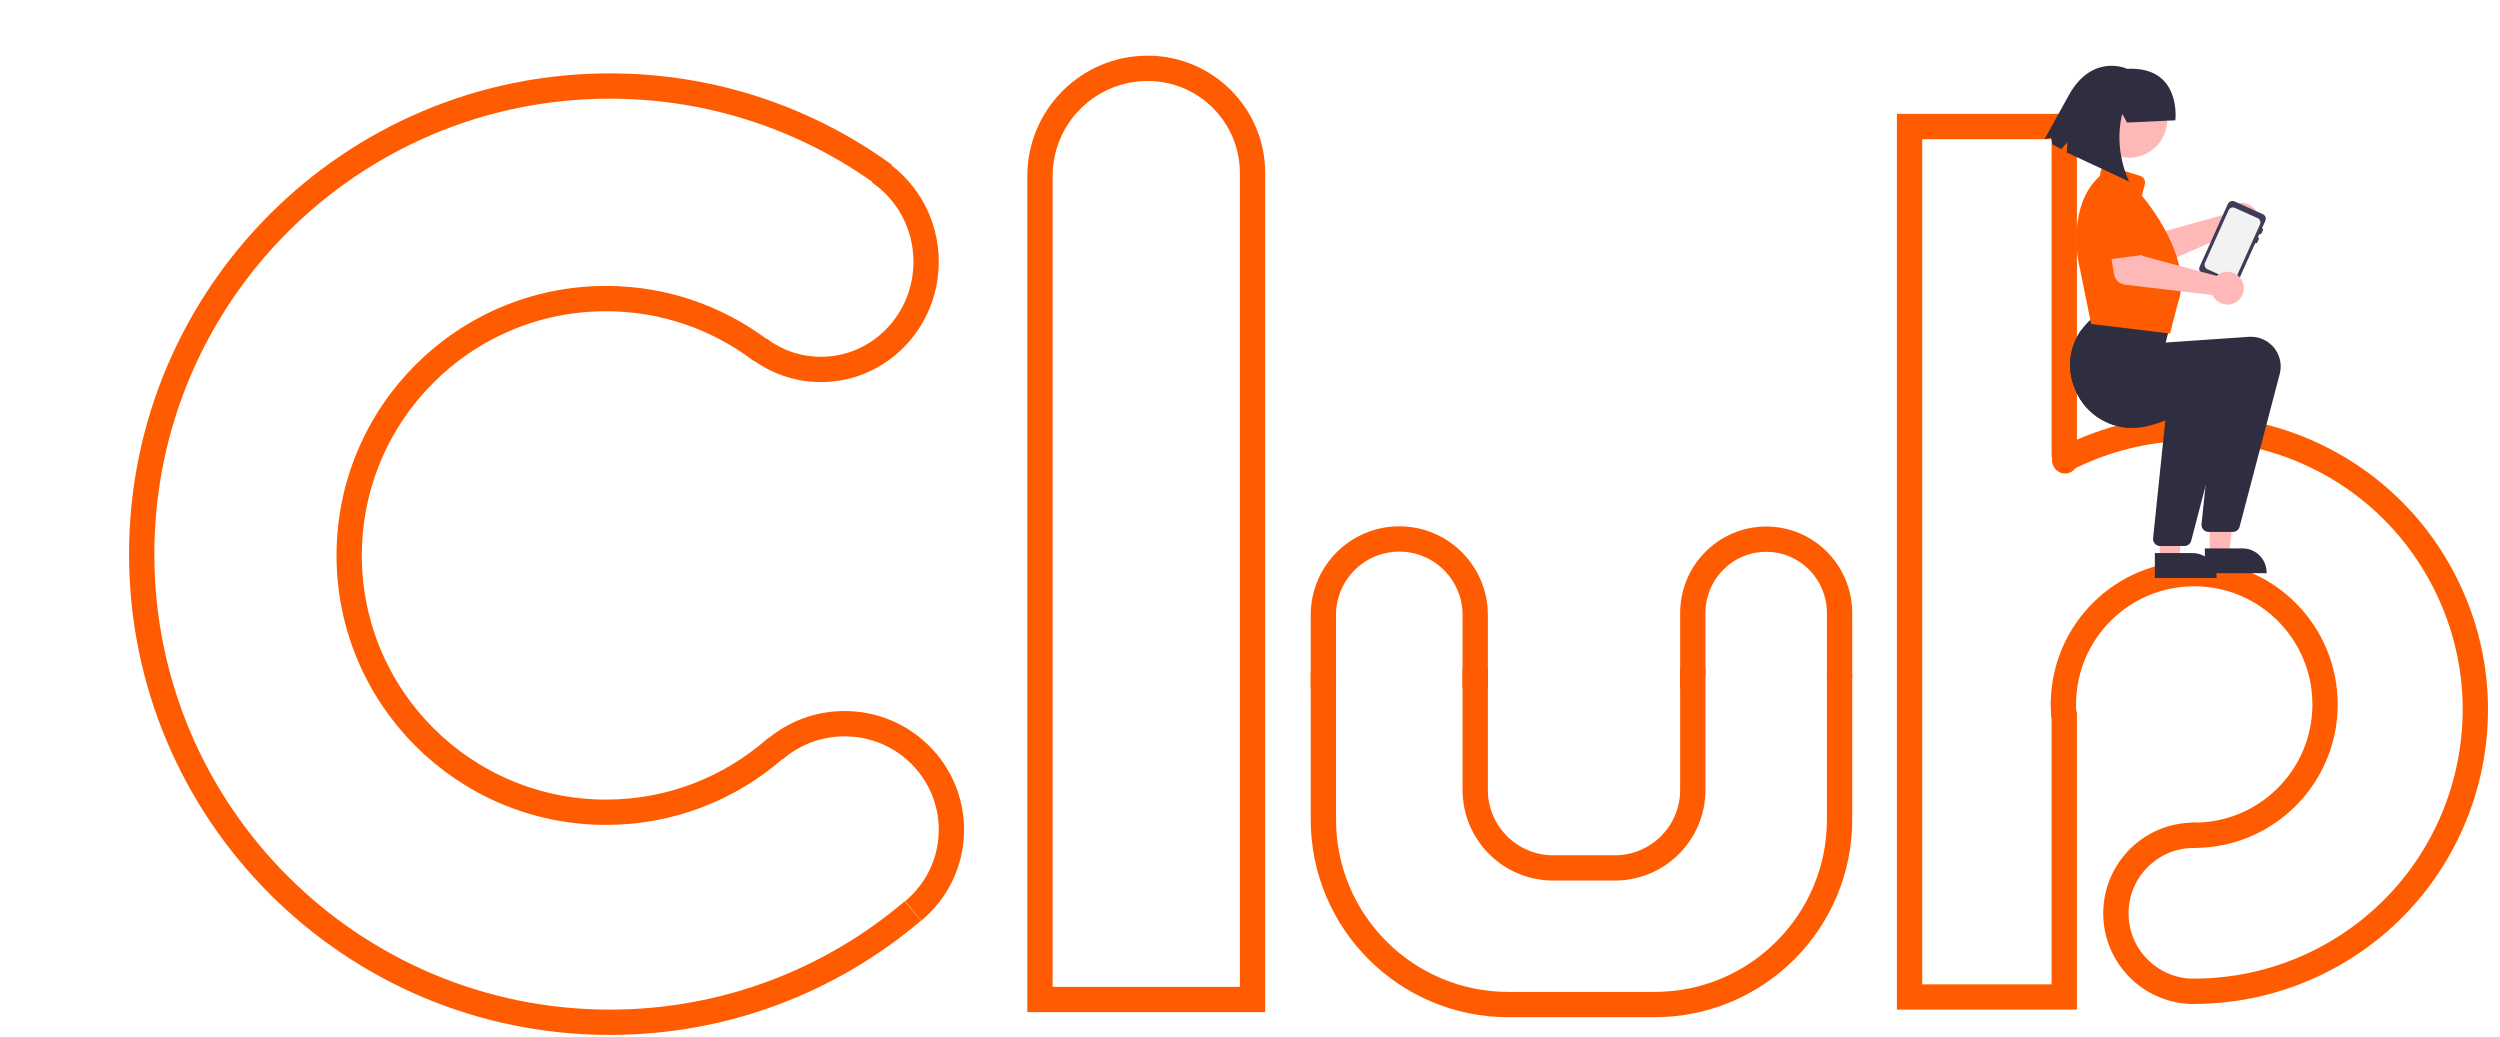 <svg width="494" height="205" viewBox="0 0 494 205" fill="none" xmlns="http://www.w3.org/2000/svg">
<g id="Frame 1" clip-path="url(#clip0)">
<g id="Group" filter="url(#filter0_d)">
<path id="Vector" d="M180.39 176C164.25 189.72 143.35 198 120.5 198C69.41 198 28 156.59 28 105.5C28 54.41 69.41 13 120.5 13C140.79 13 159.56 19.53 174.81 30.61" stroke="#FF5B00" stroke-width="5" stroke-miterlimit="10"/>
<path id="Vector_2" d="M153.08 144.02C144.16 151.79 132.51 156.5 119.75 156.5C91.72 156.5 69 133.78 69 105.75C69 77.72 91.72 55 119.75 55C131.08 55 141.55 58.72 150 65" stroke="#FF5B00" stroke-width="5" stroke-miterlimit="10" stroke-linecap="round"/>
<path id="Vector_3" d="M173.72 30C179.31 33.81 183 40.33 183 47.72C183 59.47 173.7 69 162.23 69C157.66 69 153.43 67.49 150 64.92" stroke="#FF5B00" stroke-width="5" stroke-miterlimit="10"/>
<path id="Vector_4" d="M153.12 144.07C156.82 140.91 161.63 139 166.89 139C178.55 139 188 148.38 188 159.95C188 166.4 185.07 172.16 180.45 176" stroke="#FF5B00" stroke-width="5" stroke-miterlimit="10"/>
</g>
<path id="Vector_5" d="M247.5 197.5H205.5V34.79C205.5 23.03 215.03 13.5 226.79 13.5C238.23 13.5 247.5 22.77 247.5 34.21V197.5Z" stroke="#FF5B00" stroke-width="5" stroke-miterlimit="10"/>
<g id="Group_2">
<path id="Vector_6" d="M433.63 165.05C425.11 164.99 418.16 171.85 418.1 180.37C418.04 188.89 424.9 195.84 433.42 195.9" stroke="#FF5B00" stroke-width="5" stroke-miterlimit="10" stroke-linecap="round"/>
<path id="Vector_7" d="M408.05 91.07L408.06 90.72" stroke="#FF5B00" stroke-width="5" stroke-miterlimit="10" stroke-linecap="round"/>
<path id="Vector_8" d="M407.73 139.02C407.83 124.74 419.48 113.25 433.76 113.35C448.04 113.45 459.53 125.1 459.43 139.38C459.33 153.66 447.68 165.15 433.4 165.05" stroke="#FF5B00" stroke-width="5" stroke-miterlimit="10" stroke-linecap="round"/>
<path id="Vector_9" d="M407.81 141.31C407.75 140.56 407.72 139.79 407.73 139.02" stroke="#FF5B00" stroke-width="5" stroke-miterlimit="10" stroke-linecap="round"/>
<path id="Vector_10" d="M408.33 90.61C435.74 76.72 469.22 87.69 483.11 115.1C497 142.51 486.03 175.99 458.62 189.88C450.81 193.84 442.17 195.89 433.42 195.88" stroke="#FF5B00" stroke-width="5" stroke-miterlimit="10" stroke-linecap="round"/>
<path id="Vector_11" d="M407.98 90.75L408.32 90.57" stroke="#FF5B00" stroke-width="5" stroke-miterlimit="10" stroke-linecap="round"/>
<path id="Vector_12" d="M407.9 141.31V197H377.33V25H407.9V89.91" stroke="#FF5B00" stroke-width="5" stroke-miterlimit="10" stroke-linecap="round"/>
</g>
<g id="Group_3">
<path id="Vector_13" d="M363.5 133V161.95C363.5 182.14 347.14 198.5 326.95 198.5H298.05C277.86 198.5 261.5 182.14 261.5 161.95V133" stroke="#FF5B00" stroke-width="5" stroke-miterlimit="10"/>
<path id="Vector_14" d="M334.5 132V156.09C334.5 164.6 327.6 171.5 319.09 171.5H306.91C298.4 171.5 291.5 164.6 291.5 156.09V132" stroke="#FF5B00" stroke-width="5" stroke-miterlimit="10"/>
<path id="Vector_15" d="M261.5 133.5V121.5C261.5 113.22 268.22 106.5 276.5 106.5C284.78 106.5 291.5 113.22 291.5 121.5V133.5" stroke="#FF5B00" stroke-width="5" stroke-miterlimit="10" stroke-linecap="square"/>
<path id="Vector_16" d="M335 133.5H334.5V121.14C334.5 113.08 340.99 106.54 349 106.54C357.01 106.54 363.5 113.08 363.5 121.14V134" stroke="#FF5B00" stroke-width="5" stroke-miterlimit="10"/>
</g>
<g id="Group_4">
<path id="Vector_17" d="M440.12 41.835C440.04 41.985 439.98 42.145 439.92 42.305L425.17 46.405L422.51 43.805L418.06 47.305L422.32 52.365C423.03 53.205 424.2 53.475 425.21 53.035L441.14 46.005C442.61 47.025 444.63 46.665 445.65 45.195C446.67 43.725 446.31 41.705 444.84 40.685C443.37 39.665 441.35 40.025 440.33 41.495C440.25 41.595 440.18 41.715 440.12 41.835Z" fill="#FFB8B8"/>
<path id="Vector_18" d="M424.65 46.645L419.11 50.955C418.5 51.425 417.63 51.315 417.16 50.715C417.12 50.665 417.08 50.605 417.05 50.545L413.61 44.455C412.31 42.765 412.63 40.345 414.32 39.045C416 37.755 418.41 38.055 419.72 39.735L424.76 44.545C425.31 45.075 425.34 45.955 424.81 46.505C424.76 46.555 424.71 46.595 424.65 46.645Z" fill="#FF5B00"/>
<path id="Vector_19" d="M441.54 39.795L447.15 42.325C447.64 42.545 447.86 43.125 447.64 43.615L446.98 45.095C447.14 45.165 447.22 45.365 447.14 45.525L446.87 46.115C446.8 46.275 446.6 46.355 446.44 46.275L446.17 46.865C446.33 46.935 446.41 47.135 446.33 47.295L446.06 47.885C445.99 48.045 445.79 48.125 445.63 48.045L442.04 56.025C441.82 56.515 441.24 56.735 440.75 56.515L435.14 53.985C434.65 53.765 434.43 53.185 434.65 52.695L440.23 40.285C440.47 39.795 441.05 39.575 441.54 39.795Z" fill="#3F3D56"/>
<path id="Vector_20" d="M436.17 53.195L440.67 55.225C441.14 55.435 441.69 55.225 441.9 54.755L443.98 50.125L444.7 48.525L446.58 44.335C446.79 43.865 446.58 43.315 446.11 43.105L444.69 42.465L441.6 41.075C441.13 40.865 440.58 41.075 440.37 41.545L438.55 45.595L436.48 50.205L435.69 51.965C435.5 52.425 435.71 52.975 436.17 53.195Z" fill="#F2F2F2"/>
<path id="Vector_21" d="M426.76 110.525H430.55L432.35 95.925H426.76V110.525Z" fill="#FFB8B8"/>
<path id="Vector_22" d="M425.8 109.285H433.25C435.87 109.285 438 111.415 438 114.035V114.195H425.8V109.285Z" fill="#2F2E41"/>
<path id="Vector_23" d="M436.64 109.595H440.43L442.23 95.005H436.64V109.595Z" fill="#FFB8B8"/>
<path id="Vector_24" d="M435.68 108.365H443.13C445.75 108.365 447.88 110.495 447.88 113.115V113.265H435.68V108.365Z" fill="#2F2E41"/>
<path id="Vector_25" d="M409.79 76.265C411.44 81.165 416.01 84.485 421.18 84.545H421.37C423.32 84.605 425.62 83.975 427.87 83.065C432.32 81.275 436.58 78.415 437.72 77.625L435.8 96.085L435.02 103.565C434.94 104.335 435.5 105.015 436.27 105.095C436.32 105.095 436.36 105.105 436.41 105.105H441.2C441.83 105.105 442.39 104.675 442.55 104.065L450.47 73.915C451.3 70.775 449.42 67.565 446.28 66.735C445.66 66.575 445.02 66.515 444.38 66.555L427.94 67.685L429.09 63.095L414.41 62.115L414.37 62.145C414.02 62.405 413.68 62.665 413.35 62.955C412.53 63.645 411.81 64.445 411.19 65.315C408.95 68.525 408.43 72.615 409.79 76.265Z" fill="#2F2E41"/>
<path id="Vector_26" d="M409.79 76.265C411.44 81.165 416.01 84.485 421.18 84.545C423.59 83.325 425.92 81.945 428.15 80.415L427.87 83.075L425.45 106.355C425.37 107.125 425.93 107.805 426.7 107.885C426.75 107.885 426.79 107.895 426.84 107.895H431.63C432.26 107.895 432.82 107.465 432.98 106.855L435.8 96.095L440.89 76.705C441.72 73.565 439.84 70.355 436.7 69.525C436.08 69.365 435.44 69.305 434.8 69.345L418.36 70.475L419.51 65.885L411.18 65.335C408.95 68.525 408.43 72.615 409.79 76.265Z" fill="#2F2E41"/>
<path id="Vector_27" d="M413.32 64.025L413.21 64.015L410.65 51.425C410.63 51.315 408.53 40.455 414.95 34.775L415.06 33.995C415.17 33.235 415.87 32.705 416.63 32.815C416.7 32.825 416.77 32.845 416.84 32.865L422.89 34.745C423.6 34.965 424.01 35.705 423.82 36.425L423.23 38.665C424.05 39.625 433.64 51.175 430.3 60.065L428.8 65.915L413.32 64.025Z" fill="#FF5B00"/>
<path id="Vector_28" d="M438.42 54.205C438.28 54.295 438.14 54.395 438.01 54.515L423.22 50.545L422.25 46.955L416.65 47.695L417.74 54.215C417.92 55.295 418.8 56.135 419.89 56.255L437.19 58.295C437.94 59.925 439.86 60.635 441.49 59.885C443.12 59.135 443.83 57.215 443.08 55.585C442.33 53.955 440.41 53.245 438.78 53.995C438.65 54.065 438.53 54.135 438.42 54.205Z" fill="#FFB8B8"/>
<path id="Vector_29" d="M422.65 50.485L415.69 51.385C414.93 51.485 414.23 50.945 414.13 50.185C414.12 50.115 414.12 50.045 414.12 49.985L414.25 42.995C413.99 40.885 415.49 38.955 417.61 38.695C419.72 38.435 421.64 39.925 421.91 42.035L423.81 48.745C424.02 49.485 423.59 50.255 422.85 50.455C422.79 50.455 422.72 50.475 422.65 50.485Z" fill="#FF5B00"/>
<path id="Vector_30" d="M420.69 31.165C424.876 31.165 428.27 27.772 428.27 23.585C428.27 19.399 424.876 16.005 420.69 16.005C416.504 16.005 413.11 19.399 413.11 23.585C413.11 27.772 416.504 31.165 420.69 31.165Z" fill="#FFB8B8"/>
<path id="Vector_31" d="M420.3 24.215L419.35 22.485C417.55 29.815 420.73 35.875 420.73 35.875L408.4 30.135L408.52 28.095L407.3 29.475L405.55 28.505L405.32 27.185L404 27.515L408.83 18.755C413.52 10.415 420.33 13.595 420.33 13.595C431.17 13.075 429.85 23.775 429.85 23.775L420.3 24.215Z" fill="#2F2E41"/>
</g>
</g>
<defs>
<filter id="filter0_d" x="21.5" y="10.5" width="173" height="198" filterUnits="userSpaceOnUse" color-interpolation-filters="sRGB">
<feFlood flood-opacity="0" result="BackgroundImageFix"/>
<feColorMatrix in="SourceAlpha" type="matrix" values="0 0 0 0 0 0 0 0 0 0 0 0 0 0 0 0 0 0 127 0"/>
<feOffset dy="4"/>
<feGaussianBlur stdDeviation="2"/>
<feColorMatrix type="matrix" values="0 0 0 0 0 0 0 0 0 0 0 0 0 0 0 0 0 0 0.25 0"/>
<feBlend mode="normal" in2="BackgroundImageFix" result="effect1_dropShadow"/>
<feBlend mode="normal" in="SourceGraphic" in2="effect1_dropShadow" result="shape"/>
</filter>
<clipPath id="clip0">
<rect width="494" height="205" fill="white"/>
</clipPath>
</defs>
</svg>
